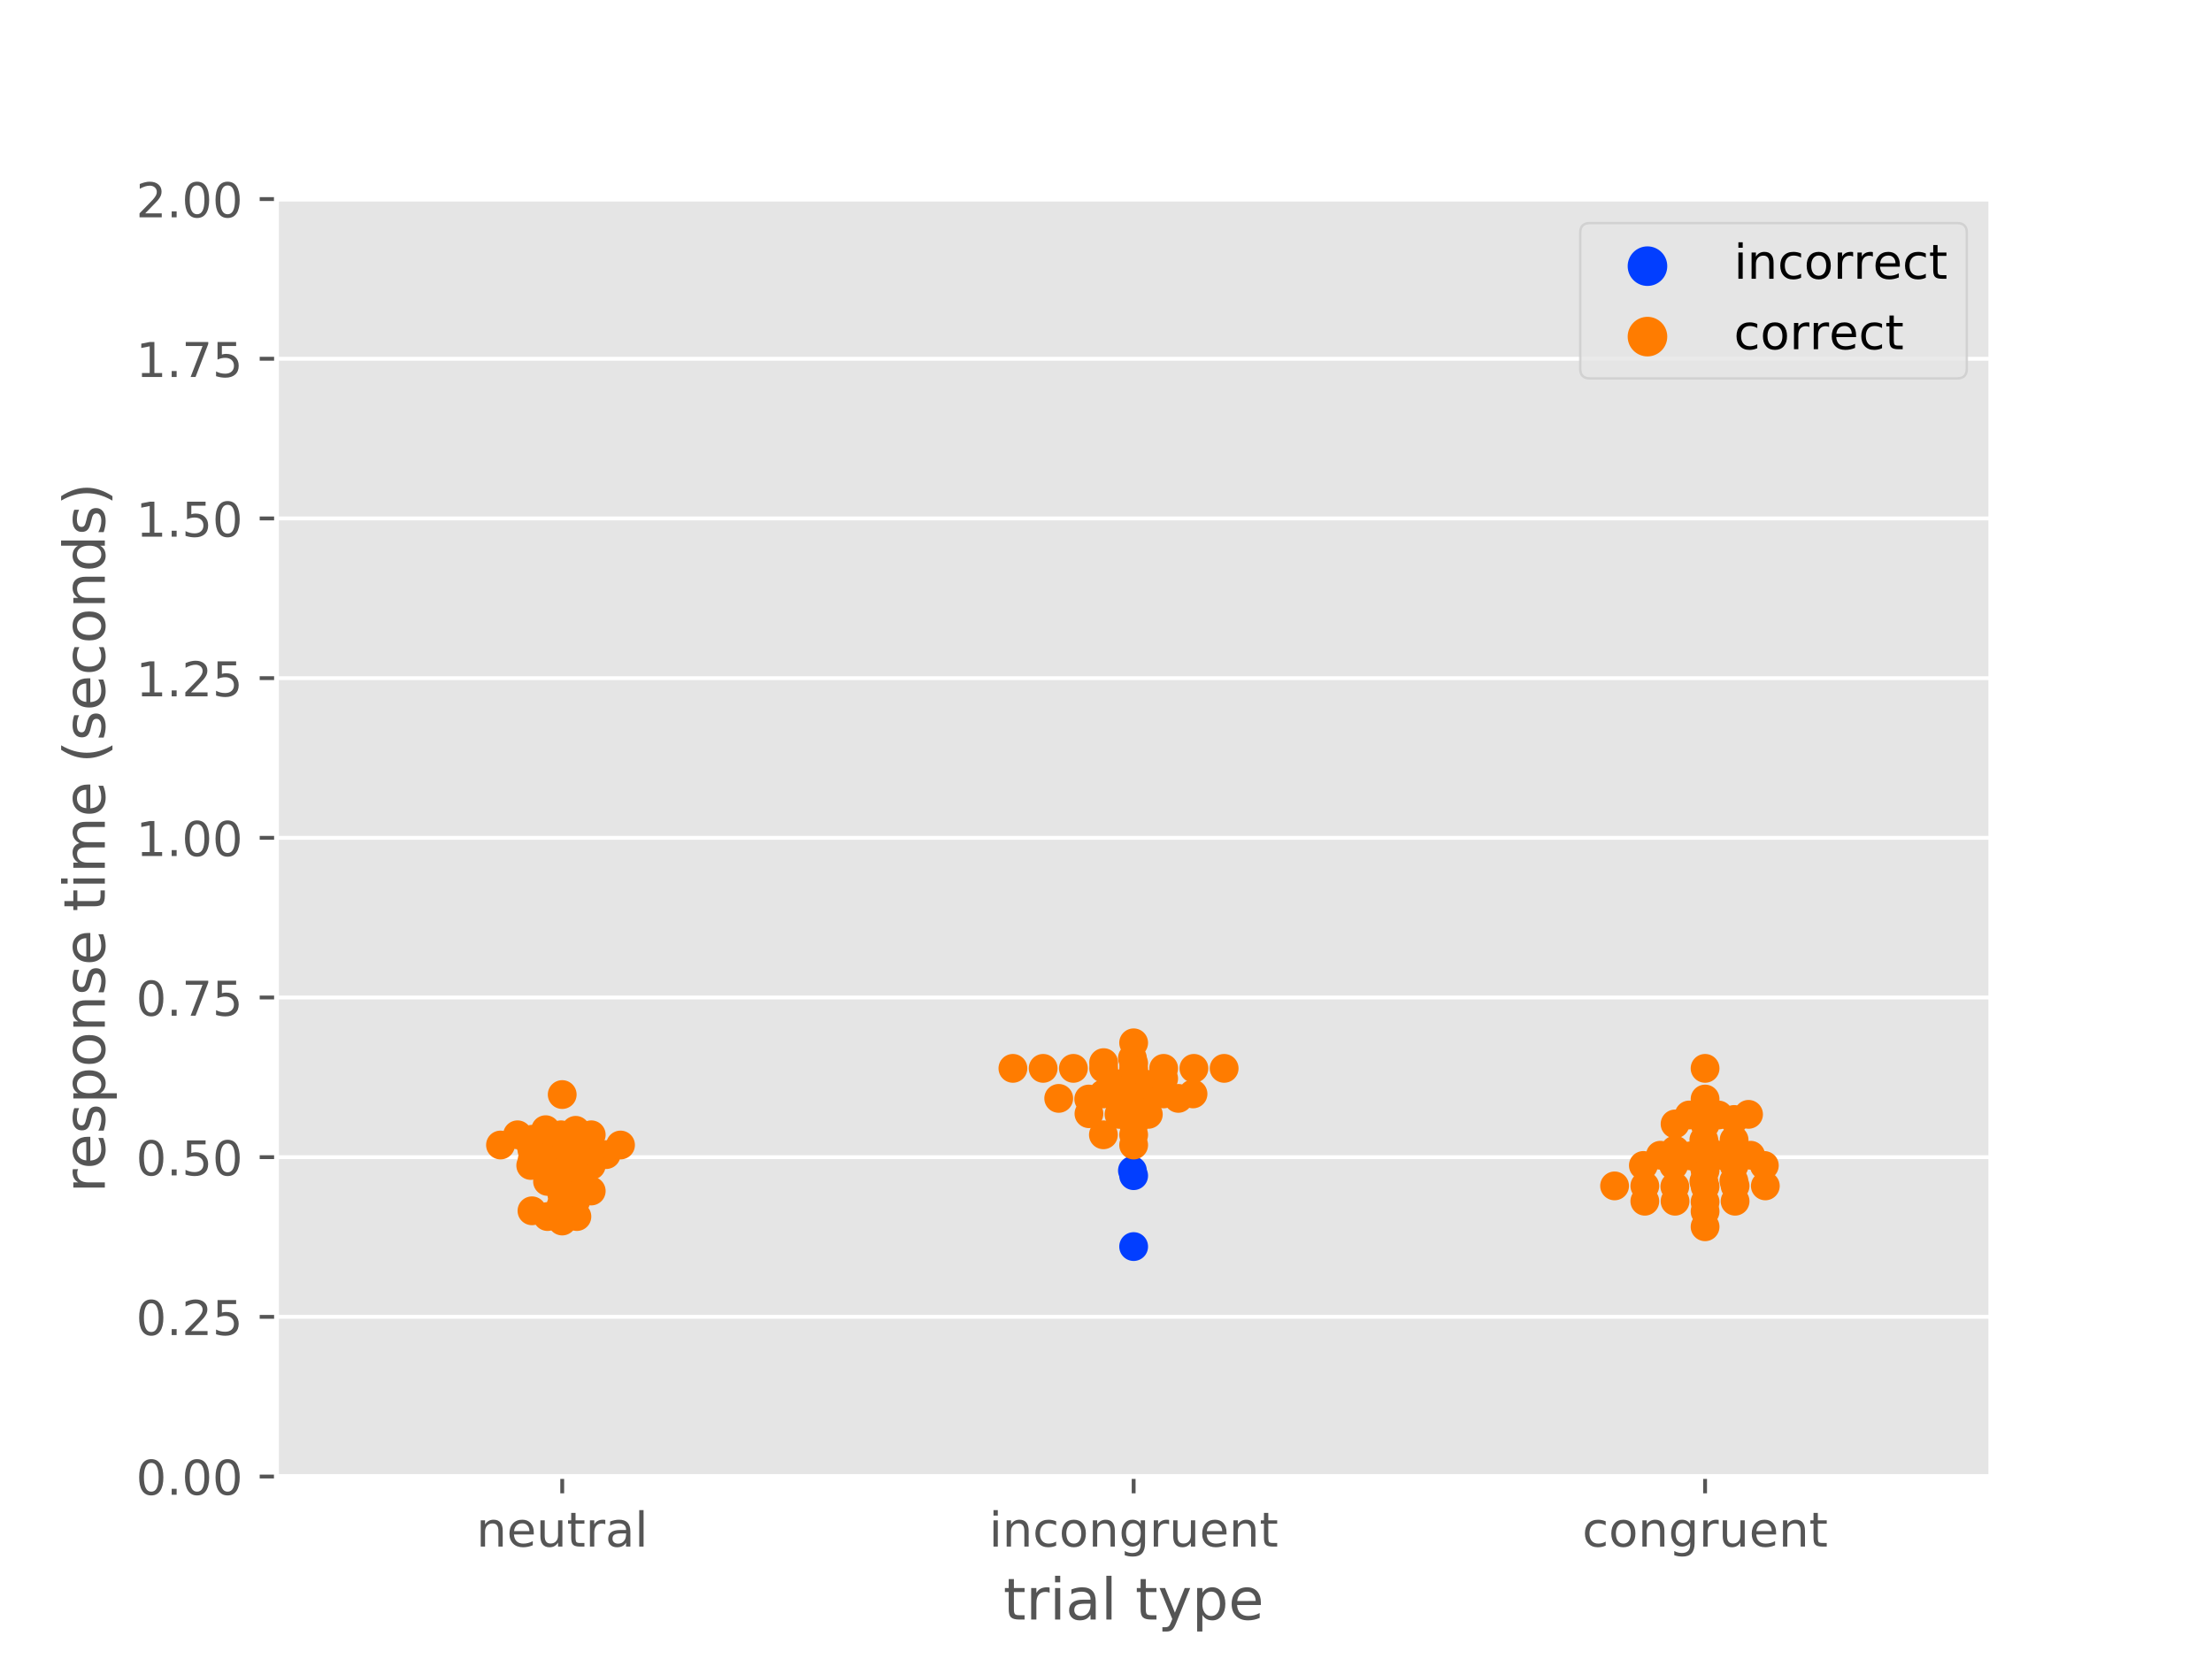 <?xml version="1.0" encoding="utf-8" standalone="no"?>
<!DOCTYPE svg PUBLIC "-//W3C//DTD SVG 1.1//EN"
  "http://www.w3.org/Graphics/SVG/1.1/DTD/svg11.dtd">
<!-- Created with matplotlib (https://matplotlib.org/) -->
<svg height="345.6pt" version="1.1" viewBox="0 0 460.8 345.6" width="460.8pt" xmlns="http://www.w3.org/2000/svg" xmlns:xlink="http://www.w3.org/1999/xlink">
 <defs>
  <style type="text/css">
*{stroke-linecap:butt;stroke-linejoin:round;}
  </style>
 </defs>
 <g id="figure_1">
  <g id="patch_1">
   <path d="M 0 345.6 
L 460.8 345.6 
L 460.8 0 
L 0 0 
z
" style="fill:#ffffff;"/>
  </g>
  <g id="axes_1">
   <g id="patch_2">
    <path d="M 57.6 307.584 
L 414.72 307.584 
L 414.72 41.472 
L 57.6 41.472 
z
" style="fill:#e5e5e5;"/>
   </g>
   <g id="matplotlib.axis_1">
    <g id="xtick_1">
     <g id="line2d_1">
      <defs>
       <path d="M 0 0 
L 0 3.5 
" id="m976f3c70de" style="stroke:#555555;stroke-width:0.8;"/>
      </defs>
      <g>
       <use style="fill:#555555;stroke:#555555;stroke-width:0.8;" x="117.12" xlink:href="#m976f3c70de" y="307.584"/>
      </g>
     </g>
     <g id="text_1">
      <!-- neutral -->
      <defs>
       <path d="M 54.891 33.016 
L 54.891 0 
L 45.906 0 
L 45.906 32.719 
Q 45.906 40.484 42.875 44.328 
Q 39.844 48.188 33.797 48.188 
Q 26.516 48.188 22.312 43.547 
Q 18.109 38.922 18.109 30.906 
L 18.109 0 
L 9.078 0 
L 9.078 54.688 
L 18.109 54.688 
L 18.109 46.188 
Q 21.344 51.125 25.703 53.562 
Q 30.078 56 35.797 56 
Q 45.219 56 50.047 50.172 
Q 54.891 44.344 54.891 33.016 
z
" id="DejaVuSans-110"/>
       <path d="M 56.203 29.594 
L 56.203 25.203 
L 14.891 25.203 
Q 15.484 15.922 20.484 11.062 
Q 25.484 6.203 34.422 6.203 
Q 39.594 6.203 44.453 7.469 
Q 49.312 8.734 54.109 11.281 
L 54.109 2.781 
Q 49.266 0.734 44.188 -0.344 
Q 39.109 -1.422 33.891 -1.422 
Q 20.797 -1.422 13.156 6.188 
Q 5.516 13.812 5.516 26.812 
Q 5.516 40.234 12.766 48.109 
Q 20.016 56 32.328 56 
Q 43.359 56 49.781 48.891 
Q 56.203 41.797 56.203 29.594 
z
M 47.219 32.234 
Q 47.125 39.594 43.094 43.984 
Q 39.062 48.391 32.422 48.391 
Q 24.906 48.391 20.391 44.141 
Q 15.875 39.891 15.188 32.172 
z
" id="DejaVuSans-101"/>
       <path d="M 8.5 21.578 
L 8.5 54.688 
L 17.484 54.688 
L 17.484 21.922 
Q 17.484 14.156 20.5 10.266 
Q 23.531 6.391 29.594 6.391 
Q 36.859 6.391 41.078 11.031 
Q 45.312 15.672 45.312 23.688 
L 45.312 54.688 
L 54.297 54.688 
L 54.297 0 
L 45.312 0 
L 45.312 8.406 
Q 42.047 3.422 37.719 1 
Q 33.406 -1.422 27.688 -1.422 
Q 18.266 -1.422 13.375 4.438 
Q 8.5 10.297 8.5 21.578 
z
M 31.109 56 
z
" id="DejaVuSans-117"/>
       <path d="M 18.312 70.219 
L 18.312 54.688 
L 36.812 54.688 
L 36.812 47.703 
L 18.312 47.703 
L 18.312 18.016 
Q 18.312 11.328 20.141 9.422 
Q 21.969 7.516 27.594 7.516 
L 36.812 7.516 
L 36.812 0 
L 27.594 0 
Q 17.188 0 13.234 3.875 
Q 9.281 7.766 9.281 18.016 
L 9.281 47.703 
L 2.688 47.703 
L 2.688 54.688 
L 9.281 54.688 
L 9.281 70.219 
z
" id="DejaVuSans-116"/>
       <path d="M 41.109 46.297 
Q 39.594 47.172 37.812 47.578 
Q 36.031 48 33.891 48 
Q 26.266 48 22.188 43.047 
Q 18.109 38.094 18.109 28.812 
L 18.109 0 
L 9.078 0 
L 9.078 54.688 
L 18.109 54.688 
L 18.109 46.188 
Q 20.953 51.172 25.484 53.578 
Q 30.031 56 36.531 56 
Q 37.453 56 38.578 55.875 
Q 39.703 55.766 41.062 55.516 
z
" id="DejaVuSans-114"/>
       <path d="M 34.281 27.484 
Q 23.391 27.484 19.188 25 
Q 14.984 22.516 14.984 16.5 
Q 14.984 11.719 18.141 8.906 
Q 21.297 6.109 26.703 6.109 
Q 34.188 6.109 38.703 11.406 
Q 43.219 16.703 43.219 25.484 
L 43.219 27.484 
z
M 52.203 31.203 
L 52.203 0 
L 43.219 0 
L 43.219 8.297 
Q 40.141 3.328 35.547 0.953 
Q 30.953 -1.422 24.312 -1.422 
Q 15.922 -1.422 10.953 3.297 
Q 6 8.016 6 15.922 
Q 6 25.141 12.172 29.828 
Q 18.359 34.516 30.609 34.516 
L 43.219 34.516 
L 43.219 35.406 
Q 43.219 41.609 39.141 45 
Q 35.062 48.391 27.688 48.391 
Q 23 48.391 18.547 47.266 
Q 14.109 46.141 10.016 43.891 
L 10.016 52.203 
Q 14.938 54.109 19.578 55.047 
Q 24.219 56 28.609 56 
Q 40.484 56 46.344 49.844 
Q 52.203 43.703 52.203 31.203 
z
" id="DejaVuSans-97"/>
       <path d="M 9.422 75.984 
L 18.406 75.984 
L 18.406 0 
L 9.422 0 
z
" id="DejaVuSans-108"/>
      </defs>
      <g style="fill:#555555;" transform="translate(99.237 322.182)scale(0.1 -0.1)">
       <use xlink:href="#DejaVuSans-110"/>
       <use x="63.379" xlink:href="#DejaVuSans-101"/>
       <use x="124.902" xlink:href="#DejaVuSans-117"/>
       <use x="188.281" xlink:href="#DejaVuSans-116"/>
       <use x="227.49" xlink:href="#DejaVuSans-114"/>
       <use x="268.604" xlink:href="#DejaVuSans-97"/>
       <use x="329.883" xlink:href="#DejaVuSans-108"/>
      </g>
     </g>
    </g>
    <g id="xtick_2">
     <g id="line2d_2">
      <g>
       <use style="fill:#555555;stroke:#555555;stroke-width:0.8;" x="236.16" xlink:href="#m976f3c70de" y="307.584"/>
      </g>
     </g>
     <g id="text_2">
      <!-- incongruent -->
      <defs>
       <path d="M 9.422 54.688 
L 18.406 54.688 
L 18.406 0 
L 9.422 0 
z
M 9.422 75.984 
L 18.406 75.984 
L 18.406 64.594 
L 9.422 64.594 
z
" id="DejaVuSans-105"/>
       <path d="M 48.781 52.594 
L 48.781 44.188 
Q 44.969 46.297 41.141 47.344 
Q 37.312 48.391 33.406 48.391 
Q 24.656 48.391 19.812 42.844 
Q 14.984 37.312 14.984 27.297 
Q 14.984 17.281 19.812 11.734 
Q 24.656 6.203 33.406 6.203 
Q 37.312 6.203 41.141 7.25 
Q 44.969 8.297 48.781 10.406 
L 48.781 2.094 
Q 45.016 0.344 40.984 -0.531 
Q 36.969 -1.422 32.422 -1.422 
Q 20.062 -1.422 12.781 6.344 
Q 5.516 14.109 5.516 27.297 
Q 5.516 40.672 12.859 48.328 
Q 20.219 56 33.016 56 
Q 37.156 56 41.109 55.141 
Q 45.062 54.297 48.781 52.594 
z
" id="DejaVuSans-99"/>
       <path d="M 30.609 48.391 
Q 23.391 48.391 19.188 42.75 
Q 14.984 37.109 14.984 27.297 
Q 14.984 17.484 19.156 11.844 
Q 23.344 6.203 30.609 6.203 
Q 37.797 6.203 41.984 11.859 
Q 46.188 17.531 46.188 27.297 
Q 46.188 37.016 41.984 42.703 
Q 37.797 48.391 30.609 48.391 
z
M 30.609 56 
Q 42.328 56 49.016 48.375 
Q 55.719 40.766 55.719 27.297 
Q 55.719 13.875 49.016 6.219 
Q 42.328 -1.422 30.609 -1.422 
Q 18.844 -1.422 12.172 6.219 
Q 5.516 13.875 5.516 27.297 
Q 5.516 40.766 12.172 48.375 
Q 18.844 56 30.609 56 
z
" id="DejaVuSans-111"/>
       <path d="M 45.406 27.984 
Q 45.406 37.75 41.375 43.109 
Q 37.359 48.484 30.078 48.484 
Q 22.859 48.484 18.828 43.109 
Q 14.797 37.75 14.797 27.984 
Q 14.797 18.266 18.828 12.891 
Q 22.859 7.516 30.078 7.516 
Q 37.359 7.516 41.375 12.891 
Q 45.406 18.266 45.406 27.984 
z
M 54.391 6.781 
Q 54.391 -7.172 48.188 -13.984 
Q 42 -20.797 29.203 -20.797 
Q 24.469 -20.797 20.266 -20.094 
Q 16.062 -19.391 12.109 -17.922 
L 12.109 -9.188 
Q 16.062 -11.328 19.922 -12.344 
Q 23.781 -13.375 27.781 -13.375 
Q 36.625 -13.375 41.016 -8.766 
Q 45.406 -4.156 45.406 5.172 
L 45.406 9.625 
Q 42.625 4.781 38.281 2.391 
Q 33.938 0 27.875 0 
Q 17.828 0 11.672 7.656 
Q 5.516 15.328 5.516 27.984 
Q 5.516 40.672 11.672 48.328 
Q 17.828 56 27.875 56 
Q 33.938 56 38.281 53.609 
Q 42.625 51.219 45.406 46.391 
L 45.406 54.688 
L 54.391 54.688 
z
" id="DejaVuSans-103"/>
      </defs>
      <g style="fill:#555555;" transform="translate(206.021 322.182)scale(0.1 -0.1)">
       <use xlink:href="#DejaVuSans-105"/>
       <use x="27.783" xlink:href="#DejaVuSans-110"/>
       <use x="91.162" xlink:href="#DejaVuSans-99"/>
       <use x="146.143" xlink:href="#DejaVuSans-111"/>
       <use x="207.324" xlink:href="#DejaVuSans-110"/>
       <use x="270.703" xlink:href="#DejaVuSans-103"/>
       <use x="334.18" xlink:href="#DejaVuSans-114"/>
       <use x="375.293" xlink:href="#DejaVuSans-117"/>
       <use x="438.672" xlink:href="#DejaVuSans-101"/>
       <use x="500.195" xlink:href="#DejaVuSans-110"/>
       <use x="563.574" xlink:href="#DejaVuSans-116"/>
      </g>
     </g>
    </g>
    <g id="xtick_3">
     <g id="line2d_3">
      <g>
       <use style="fill:#555555;stroke:#555555;stroke-width:0.8;" x="355.2" xlink:href="#m976f3c70de" y="307.584"/>
      </g>
     </g>
     <g id="text_3">
      <!-- congruent -->
      <g style="fill:#555555;" transform="translate(329.619 322.182)scale(0.1 -0.1)">
       <use xlink:href="#DejaVuSans-99"/>
       <use x="54.98" xlink:href="#DejaVuSans-111"/>
       <use x="116.162" xlink:href="#DejaVuSans-110"/>
       <use x="179.541" xlink:href="#DejaVuSans-103"/>
       <use x="243.018" xlink:href="#DejaVuSans-114"/>
       <use x="284.131" xlink:href="#DejaVuSans-117"/>
       <use x="347.51" xlink:href="#DejaVuSans-101"/>
       <use x="409.033" xlink:href="#DejaVuSans-110"/>
       <use x="472.412" xlink:href="#DejaVuSans-116"/>
      </g>
     </g>
    </g>
    <g id="text_4">
     <!-- trial type -->
     <defs>
      <path id="DejaVuSans-32"/>
      <path d="M 32.172 -5.078 
Q 28.375 -14.844 24.75 -17.812 
Q 21.141 -20.797 15.094 -20.797 
L 7.906 -20.797 
L 7.906 -13.281 
L 13.188 -13.281 
Q 16.891 -13.281 18.938 -11.516 
Q 21 -9.766 23.484 -3.219 
L 25.094 0.875 
L 2.984 54.688 
L 12.5 54.688 
L 29.594 11.922 
L 46.688 54.688 
L 56.203 54.688 
z
" id="DejaVuSans-121"/>
      <path d="M 18.109 8.203 
L 18.109 -20.797 
L 9.078 -20.797 
L 9.078 54.688 
L 18.109 54.688 
L 18.109 46.391 
Q 20.953 51.266 25.266 53.625 
Q 29.594 56 35.594 56 
Q 45.562 56 51.781 48.094 
Q 58.016 40.188 58.016 27.297 
Q 58.016 14.406 51.781 6.484 
Q 45.562 -1.422 35.594 -1.422 
Q 29.594 -1.422 25.266 0.953 
Q 20.953 3.328 18.109 8.203 
z
M 48.688 27.297 
Q 48.688 37.203 44.609 42.844 
Q 40.531 48.484 33.406 48.484 
Q 26.266 48.484 22.188 42.844 
Q 18.109 37.203 18.109 27.297 
Q 18.109 17.391 22.188 11.75 
Q 26.266 6.109 33.406 6.109 
Q 40.531 6.109 44.609 11.75 
Q 48.688 17.391 48.688 27.297 
z
" id="DejaVuSans-112"/>
     </defs>
     <g style="fill:#555555;" transform="translate(209.019 337.38)scale(0.12 -0.12)">
      <use xlink:href="#DejaVuSans-116"/>
      <use x="39.209" xlink:href="#DejaVuSans-114"/>
      <use x="80.322" xlink:href="#DejaVuSans-105"/>
      <use x="108.105" xlink:href="#DejaVuSans-97"/>
      <use x="169.385" xlink:href="#DejaVuSans-108"/>
      <use x="197.168" xlink:href="#DejaVuSans-32"/>
      <use x="228.955" xlink:href="#DejaVuSans-116"/>
      <use x="268.164" xlink:href="#DejaVuSans-121"/>
      <use x="327.344" xlink:href="#DejaVuSans-112"/>
      <use x="390.82" xlink:href="#DejaVuSans-101"/>
     </g>
    </g>
   </g>
   <g id="matplotlib.axis_2">
    <g id="ytick_1">
     <g id="line2d_4">
      <path clip-path="url(#pb4b897420e)" d="M 57.6 307.584 
L 414.72 307.584 
" style="fill:none;stroke:#ffffff;stroke-linecap:square;stroke-width:0.8;"/>
     </g>
     <g id="line2d_5">
      <defs>
       <path d="M 0 0 
L -3.5 0 
" id="m4c2c61c8ab" style="stroke:#555555;stroke-width:0.8;"/>
      </defs>
      <g>
       <use style="fill:#555555;stroke:#555555;stroke-width:0.8;" x="57.6" xlink:href="#m4c2c61c8ab" y="307.584"/>
      </g>
     </g>
     <g id="text_5">
      <!-- 0.00 -->
      <defs>
       <path d="M 31.781 66.406 
Q 24.172 66.406 20.328 58.906 
Q 16.5 51.422 16.5 36.375 
Q 16.5 21.391 20.328 13.891 
Q 24.172 6.391 31.781 6.391 
Q 39.453 6.391 43.281 13.891 
Q 47.125 21.391 47.125 36.375 
Q 47.125 51.422 43.281 58.906 
Q 39.453 66.406 31.781 66.406 
z
M 31.781 74.219 
Q 44.047 74.219 50.516 64.516 
Q 56.984 54.828 56.984 36.375 
Q 56.984 17.969 50.516 8.266 
Q 44.047 -1.422 31.781 -1.422 
Q 19.531 -1.422 13.062 8.266 
Q 6.594 17.969 6.594 36.375 
Q 6.594 54.828 13.062 64.516 
Q 19.531 74.219 31.781 74.219 
z
" id="DejaVuSans-48"/>
       <path d="M 10.688 12.406 
L 21 12.406 
L 21 0 
L 10.688 0 
z
" id="DejaVuSans-46"/>
      </defs>
      <g style="fill:#555555;" transform="translate(28.334 311.383)scale(0.1 -0.1)">
       <use xlink:href="#DejaVuSans-48"/>
       <use x="63.623" xlink:href="#DejaVuSans-46"/>
       <use x="95.41" xlink:href="#DejaVuSans-48"/>
       <use x="159.033" xlink:href="#DejaVuSans-48"/>
      </g>
     </g>
    </g>
    <g id="ytick_2">
     <g id="line2d_6">
      <path clip-path="url(#pb4b897420e)" d="M 57.6 274.32 
L 414.72 274.32 
" style="fill:none;stroke:#ffffff;stroke-linecap:square;stroke-width:0.8;"/>
     </g>
     <g id="line2d_7">
      <g>
       <use style="fill:#555555;stroke:#555555;stroke-width:0.8;" x="57.6" xlink:href="#m4c2c61c8ab" y="274.32"/>
      </g>
     </g>
     <g id="text_6">
      <!-- 0.25 -->
      <defs>
       <path d="M 19.188 8.297 
L 53.609 8.297 
L 53.609 0 
L 7.328 0 
L 7.328 8.297 
Q 12.938 14.109 22.625 23.891 
Q 32.328 33.688 34.812 36.531 
Q 39.547 41.844 41.422 45.531 
Q 43.312 49.219 43.312 52.781 
Q 43.312 58.594 39.234 62.25 
Q 35.156 65.922 28.609 65.922 
Q 23.969 65.922 18.812 64.312 
Q 13.672 62.703 7.812 59.422 
L 7.812 69.391 
Q 13.766 71.781 18.938 73 
Q 24.125 74.219 28.422 74.219 
Q 39.75 74.219 46.484 68.547 
Q 53.219 62.891 53.219 53.422 
Q 53.219 48.922 51.531 44.891 
Q 49.859 40.875 45.406 35.406 
Q 44.188 33.984 37.641 27.219 
Q 31.109 20.453 19.188 8.297 
z
" id="DejaVuSans-50"/>
       <path d="M 10.797 72.906 
L 49.516 72.906 
L 49.516 64.594 
L 19.828 64.594 
L 19.828 46.734 
Q 21.969 47.469 24.109 47.828 
Q 26.266 48.188 28.422 48.188 
Q 40.625 48.188 47.75 41.5 
Q 54.891 34.812 54.891 23.391 
Q 54.891 11.625 47.562 5.094 
Q 40.234 -1.422 26.906 -1.422 
Q 22.312 -1.422 17.547 -0.641 
Q 12.797 0.141 7.719 1.703 
L 7.719 11.625 
Q 12.109 9.234 16.797 8.062 
Q 21.484 6.891 26.703 6.891 
Q 35.156 6.891 40.078 11.328 
Q 45.016 15.766 45.016 23.391 
Q 45.016 31 40.078 35.438 
Q 35.156 39.891 26.703 39.891 
Q 22.75 39.891 18.812 39.016 
Q 14.891 38.141 10.797 36.281 
z
" id="DejaVuSans-53"/>
      </defs>
      <g style="fill:#555555;" transform="translate(28.334 278.119)scale(0.1 -0.1)">
       <use xlink:href="#DejaVuSans-48"/>
       <use x="63.623" xlink:href="#DejaVuSans-46"/>
       <use x="95.41" xlink:href="#DejaVuSans-50"/>
       <use x="159.033" xlink:href="#DejaVuSans-53"/>
      </g>
     </g>
    </g>
    <g id="ytick_3">
     <g id="line2d_8">
      <path clip-path="url(#pb4b897420e)" d="M 57.6 241.056 
L 414.72 241.056 
" style="fill:none;stroke:#ffffff;stroke-linecap:square;stroke-width:0.8;"/>
     </g>
     <g id="line2d_9">
      <g>
       <use style="fill:#555555;stroke:#555555;stroke-width:0.8;" x="57.6" xlink:href="#m4c2c61c8ab" y="241.056"/>
      </g>
     </g>
     <g id="text_7">
      <!-- 0.50 -->
      <g style="fill:#555555;" transform="translate(28.334 244.855)scale(0.1 -0.1)">
       <use xlink:href="#DejaVuSans-48"/>
       <use x="63.623" xlink:href="#DejaVuSans-46"/>
       <use x="95.41" xlink:href="#DejaVuSans-53"/>
       <use x="159.033" xlink:href="#DejaVuSans-48"/>
      </g>
     </g>
    </g>
    <g id="ytick_4">
     <g id="line2d_10">
      <path clip-path="url(#pb4b897420e)" d="M 57.6 207.792 
L 414.72 207.792 
" style="fill:none;stroke:#ffffff;stroke-linecap:square;stroke-width:0.8;"/>
     </g>
     <g id="line2d_11">
      <g>
       <use style="fill:#555555;stroke:#555555;stroke-width:0.8;" x="57.6" xlink:href="#m4c2c61c8ab" y="207.792"/>
      </g>
     </g>
     <g id="text_8">
      <!-- 0.75 -->
      <defs>
       <path d="M 8.203 72.906 
L 55.078 72.906 
L 55.078 68.703 
L 28.609 0 
L 18.312 0 
L 43.219 64.594 
L 8.203 64.594 
z
" id="DejaVuSans-55"/>
      </defs>
      <g style="fill:#555555;" transform="translate(28.334 211.591)scale(0.1 -0.1)">
       <use xlink:href="#DejaVuSans-48"/>
       <use x="63.623" xlink:href="#DejaVuSans-46"/>
       <use x="95.41" xlink:href="#DejaVuSans-55"/>
       <use x="159.033" xlink:href="#DejaVuSans-53"/>
      </g>
     </g>
    </g>
    <g id="ytick_5">
     <g id="line2d_12">
      <path clip-path="url(#pb4b897420e)" d="M 57.6 174.528 
L 414.72 174.528 
" style="fill:none;stroke:#ffffff;stroke-linecap:square;stroke-width:0.8;"/>
     </g>
     <g id="line2d_13">
      <g>
       <use style="fill:#555555;stroke:#555555;stroke-width:0.8;" x="57.6" xlink:href="#m4c2c61c8ab" y="174.528"/>
      </g>
     </g>
     <g id="text_9">
      <!-- 1.00 -->
      <defs>
       <path d="M 12.406 8.297 
L 28.516 8.297 
L 28.516 63.922 
L 10.984 60.406 
L 10.984 69.391 
L 28.422 72.906 
L 38.281 72.906 
L 38.281 8.297 
L 54.391 8.297 
L 54.391 0 
L 12.406 0 
z
" id="DejaVuSans-49"/>
      </defs>
      <g style="fill:#555555;" transform="translate(28.334 178.327)scale(0.1 -0.1)">
       <use xlink:href="#DejaVuSans-49"/>
       <use x="63.623" xlink:href="#DejaVuSans-46"/>
       <use x="95.41" xlink:href="#DejaVuSans-48"/>
       <use x="159.033" xlink:href="#DejaVuSans-48"/>
      </g>
     </g>
    </g>
    <g id="ytick_6">
     <g id="line2d_14">
      <path clip-path="url(#pb4b897420e)" d="M 57.6 141.264 
L 414.72 141.264 
" style="fill:none;stroke:#ffffff;stroke-linecap:square;stroke-width:0.8;"/>
     </g>
     <g id="line2d_15">
      <g>
       <use style="fill:#555555;stroke:#555555;stroke-width:0.8;" x="57.6" xlink:href="#m4c2c61c8ab" y="141.264"/>
      </g>
     </g>
     <g id="text_10">
      <!-- 1.25 -->
      <g style="fill:#555555;" transform="translate(28.334 145.063)scale(0.1 -0.1)">
       <use xlink:href="#DejaVuSans-49"/>
       <use x="63.623" xlink:href="#DejaVuSans-46"/>
       <use x="95.41" xlink:href="#DejaVuSans-50"/>
       <use x="159.033" xlink:href="#DejaVuSans-53"/>
      </g>
     </g>
    </g>
    <g id="ytick_7">
     <g id="line2d_16">
      <path clip-path="url(#pb4b897420e)" d="M 57.6 108 
L 414.72 108 
" style="fill:none;stroke:#ffffff;stroke-linecap:square;stroke-width:0.8;"/>
     </g>
     <g id="line2d_17">
      <g>
       <use style="fill:#555555;stroke:#555555;stroke-width:0.8;" x="57.6" xlink:href="#m4c2c61c8ab" y="108"/>
      </g>
     </g>
     <g id="text_11">
      <!-- 1.50 -->
      <g style="fill:#555555;" transform="translate(28.334 111.799)scale(0.1 -0.1)">
       <use xlink:href="#DejaVuSans-49"/>
       <use x="63.623" xlink:href="#DejaVuSans-46"/>
       <use x="95.41" xlink:href="#DejaVuSans-53"/>
       <use x="159.033" xlink:href="#DejaVuSans-48"/>
      </g>
     </g>
    </g>
    <g id="ytick_8">
     <g id="line2d_18">
      <path clip-path="url(#pb4b897420e)" d="M 57.6 74.736 
L 414.72 74.736 
" style="fill:none;stroke:#ffffff;stroke-linecap:square;stroke-width:0.8;"/>
     </g>
     <g id="line2d_19">
      <g>
       <use style="fill:#555555;stroke:#555555;stroke-width:0.8;" x="57.6" xlink:href="#m4c2c61c8ab" y="74.736"/>
      </g>
     </g>
     <g id="text_12">
      <!-- 1.75 -->
      <g style="fill:#555555;" transform="translate(28.334 78.535)scale(0.1 -0.1)">
       <use xlink:href="#DejaVuSans-49"/>
       <use x="63.623" xlink:href="#DejaVuSans-46"/>
       <use x="95.41" xlink:href="#DejaVuSans-55"/>
       <use x="159.033" xlink:href="#DejaVuSans-53"/>
      </g>
     </g>
    </g>
    <g id="ytick_9">
     <g id="line2d_20">
      <path clip-path="url(#pb4b897420e)" d="M 57.6 41.472 
L 414.72 41.472 
" style="fill:none;stroke:#ffffff;stroke-linecap:square;stroke-width:0.8;"/>
     </g>
     <g id="line2d_21">
      <g>
       <use style="fill:#555555;stroke:#555555;stroke-width:0.8;" x="57.6" xlink:href="#m4c2c61c8ab" y="41.472"/>
      </g>
     </g>
     <g id="text_13">
      <!-- 2.00 -->
      <g style="fill:#555555;" transform="translate(28.334 45.271)scale(0.1 -0.1)">
       <use xlink:href="#DejaVuSans-50"/>
       <use x="63.623" xlink:href="#DejaVuSans-46"/>
       <use x="95.41" xlink:href="#DejaVuSans-48"/>
       <use x="159.033" xlink:href="#DejaVuSans-48"/>
      </g>
     </g>
    </g>
    <g id="text_14">
     <!-- response time (seconds) -->
     <defs>
      <path d="M 44.281 53.078 
L 44.281 44.578 
Q 40.484 46.531 36.375 47.5 
Q 32.281 48.484 27.875 48.484 
Q 21.188 48.484 17.844 46.438 
Q 14.5 44.391 14.5 40.281 
Q 14.5 37.156 16.891 35.375 
Q 19.281 33.594 26.516 31.984 
L 29.594 31.297 
Q 39.156 29.25 43.188 25.516 
Q 47.219 21.781 47.219 15.094 
Q 47.219 7.469 41.188 3.016 
Q 35.156 -1.422 24.609 -1.422 
Q 20.219 -1.422 15.453 -0.562 
Q 10.688 0.297 5.422 2 
L 5.422 11.281 
Q 10.406 8.688 15.234 7.391 
Q 20.062 6.109 24.812 6.109 
Q 31.156 6.109 34.562 8.281 
Q 37.984 10.453 37.984 14.406 
Q 37.984 18.062 35.516 20.016 
Q 33.062 21.969 24.703 23.781 
L 21.578 24.516 
Q 13.234 26.266 9.516 29.906 
Q 5.812 33.547 5.812 39.891 
Q 5.812 47.609 11.281 51.797 
Q 16.75 56 26.812 56 
Q 31.781 56 36.172 55.266 
Q 40.578 54.547 44.281 53.078 
z
" id="DejaVuSans-115"/>
      <path d="M 52 44.188 
Q 55.375 50.25 60.062 53.125 
Q 64.75 56 71.094 56 
Q 79.641 56 84.281 50.016 
Q 88.922 44.047 88.922 33.016 
L 88.922 0 
L 79.891 0 
L 79.891 32.719 
Q 79.891 40.578 77.094 44.375 
Q 74.312 48.188 68.609 48.188 
Q 61.625 48.188 57.562 43.547 
Q 53.516 38.922 53.516 30.906 
L 53.516 0 
L 44.484 0 
L 44.484 32.719 
Q 44.484 40.625 41.703 44.406 
Q 38.922 48.188 33.109 48.188 
Q 26.219 48.188 22.156 43.531 
Q 18.109 38.875 18.109 30.906 
L 18.109 0 
L 9.078 0 
L 9.078 54.688 
L 18.109 54.688 
L 18.109 46.188 
Q 21.188 51.219 25.484 53.609 
Q 29.781 56 35.688 56 
Q 41.656 56 45.828 52.969 
Q 50 49.953 52 44.188 
z
" id="DejaVuSans-109"/>
      <path d="M 31 75.875 
Q 24.469 64.656 21.281 53.656 
Q 18.109 42.672 18.109 31.391 
Q 18.109 20.125 21.312 9.062 
Q 24.516 -2 31 -13.188 
L 23.188 -13.188 
Q 15.875 -1.703 12.234 9.375 
Q 8.594 20.453 8.594 31.391 
Q 8.594 42.281 12.203 53.312 
Q 15.828 64.359 23.188 75.875 
z
" id="DejaVuSans-40"/>
      <path d="M 45.406 46.391 
L 45.406 75.984 
L 54.391 75.984 
L 54.391 0 
L 45.406 0 
L 45.406 8.203 
Q 42.578 3.328 38.25 0.953 
Q 33.938 -1.422 27.875 -1.422 
Q 17.969 -1.422 11.734 6.484 
Q 5.516 14.406 5.516 27.297 
Q 5.516 40.188 11.734 48.094 
Q 17.969 56 27.875 56 
Q 33.938 56 38.25 53.625 
Q 42.578 51.266 45.406 46.391 
z
M 14.797 27.297 
Q 14.797 17.391 18.875 11.75 
Q 22.953 6.109 30.078 6.109 
Q 37.203 6.109 41.297 11.75 
Q 45.406 17.391 45.406 27.297 
Q 45.406 37.203 41.297 42.844 
Q 37.203 48.484 30.078 48.484 
Q 22.953 48.484 18.875 42.844 
Q 14.797 37.203 14.797 27.297 
z
" id="DejaVuSans-100"/>
      <path d="M 8.016 75.875 
L 15.828 75.875 
Q 23.141 64.359 26.781 53.312 
Q 30.422 42.281 30.422 31.391 
Q 30.422 20.453 26.781 9.375 
Q 23.141 -1.703 15.828 -13.188 
L 8.016 -13.188 
Q 14.5 -2 17.703 9.062 
Q 20.906 20.125 20.906 31.391 
Q 20.906 42.672 17.703 53.656 
Q 14.5 64.656 8.016 75.875 
z
" id="DejaVuSans-41"/>
     </defs>
     <g style="fill:#555555;" transform="translate(21.839 248.486)rotate(-90)scale(0.12 -0.12)">
      <use xlink:href="#DejaVuSans-114"/>
      <use x="41.082" xlink:href="#DejaVuSans-101"/>
      <use x="102.605" xlink:href="#DejaVuSans-115"/>
      <use x="154.705" xlink:href="#DejaVuSans-112"/>
      <use x="218.182" xlink:href="#DejaVuSans-111"/>
      <use x="279.363" xlink:href="#DejaVuSans-110"/>
      <use x="342.742" xlink:href="#DejaVuSans-115"/>
      <use x="394.842" xlink:href="#DejaVuSans-101"/>
      <use x="456.365" xlink:href="#DejaVuSans-32"/>
      <use x="488.152" xlink:href="#DejaVuSans-116"/>
      <use x="527.361" xlink:href="#DejaVuSans-105"/>
      <use x="555.145" xlink:href="#DejaVuSans-109"/>
      <use x="652.557" xlink:href="#DejaVuSans-101"/>
      <use x="714.08" xlink:href="#DejaVuSans-32"/>
      <use x="745.867" xlink:href="#DejaVuSans-40"/>
      <use x="784.881" xlink:href="#DejaVuSans-115"/>
      <use x="836.98" xlink:href="#DejaVuSans-101"/>
      <use x="898.504" xlink:href="#DejaVuSans-99"/>
      <use x="953.484" xlink:href="#DejaVuSans-111"/>
      <use x="1014.666" xlink:href="#DejaVuSans-110"/>
      <use x="1078.045" xlink:href="#DejaVuSans-100"/>
      <use x="1141.521" xlink:href="#DejaVuSans-115"/>
      <use x="1193.621" xlink:href="#DejaVuSans-41"/>
     </g>
    </g>
   </g>
   <g id="PathCollection_1"/>
   <g id="PathCollection_2"/>
   <g id="patch_3">
    <path d="M 57.6 307.584 
L 57.6 41.472 
" style="fill:none;stroke:#ffffff;stroke-linecap:square;stroke-linejoin:miter;"/>
   </g>
   <g id="patch_4">
    <path d="M 414.72 307.584 
L 414.72 41.472 
" style="fill:none;stroke:#ffffff;stroke-linecap:square;stroke-linejoin:miter;"/>
   </g>
   <g id="patch_5">
    <path d="M 57.6 307.584 
L 414.72 307.584 
" style="fill:none;stroke:#ffffff;stroke-linecap:square;stroke-linejoin:miter;"/>
   </g>
   <g id="patch_6">
    <path d="M 57.6 41.472 
L 414.72 41.472 
" style="fill:none;stroke:#ffffff;stroke-linecap:square;stroke-linejoin:miter;"/>
   </g>
   <g id="PathCollection_3">
    <defs>
     <path d="M 0 3 
C 0.796 3 1.559 2.684 2.121 2.121 
C 2.684 1.559 3 0.796 3 0 
C 3 -0.796 2.684 -1.559 2.121 -2.121 
C 1.559 -2.684 0.796 -3 0 -3 
C -0.796 -3 -1.559 -2.684 -2.121 -2.121 
C -2.684 -1.559 -3 -0.796 -3 0 
C -3 0.796 -2.684 1.559 -2.121 2.121 
C -1.559 2.684 -0.796 3 0 3 
z
" id="C0_0_64a9a7c734"/>
    </defs>
    <g clip-path="url(#pb4b897420e)">
     <use style="fill:#ff7c00;" x="117.12" xlink:href="#C0_0_64a9a7c734" y="254.362"/>
    </g>
    <g clip-path="url(#pb4b897420e)">
     <use style="fill:#ff7c00;" x="114.062" xlink:href="#C0_0_64a9a7c734" y="253.43"/>
    </g>
    <g clip-path="url(#pb4b897420e)">
     <use style="fill:#ff7c00;" x="120.178" xlink:href="#C0_0_64a9a7c734" y="253.43"/>
    </g>
    <g clip-path="url(#pb4b897420e)">
     <use style="fill:#ff7c00;" x="117.12" xlink:href="#C0_0_64a9a7c734" y="252.233"/>
    </g>
    <g clip-path="url(#pb4b897420e)">
     <use style="fill:#ff7c00;" x="110.82" xlink:href="#C0_0_64a9a7c734" y="252.233"/>
    </g>
    <g clip-path="url(#pb4b897420e)">
     <use style="fill:#ff7c00;" x="116.864" xlink:href="#C0_0_64a9a7c734" y="251.168"/>
    </g>
    <g clip-path="url(#pb4b897420e)">
     <use style="fill:#ff7c00;" x="119.923" xlink:href="#C0_0_64a9a7c734" y="250.237"/>
    </g>
    <g clip-path="url(#pb4b897420e)">
     <use style="fill:#ff7c00;" x="117.12" xlink:href="#C0_0_64a9a7c734" y="249.172"/>
    </g>
    <g clip-path="url(#pb4b897420e)">
     <use style="fill:#ff7c00;" x="116.864" xlink:href="#C0_0_64a9a7c734" y="248.108"/>
    </g>
    <g clip-path="url(#pb4b897420e)">
     <use style="fill:#ff7c00;" x="123.164" xlink:href="#C0_0_64a9a7c734" y="248.108"/>
    </g>
    <g clip-path="url(#pb4b897420e)">
     <use style="fill:#ff7c00;" x="117.12" xlink:href="#C0_0_64a9a7c734" y="247.044"/>
    </g>
    <g clip-path="url(#pb4b897420e)">
     <use style="fill:#ff7c00;" x="114.062" xlink:href="#C0_0_64a9a7c734" y="246.112"/>
    </g>
    <g clip-path="url(#pb4b897420e)">
     <use style="fill:#ff7c00;" x="120.162" xlink:href="#C0_0_64a9a7c734" y="245.846"/>
    </g>
    <g clip-path="url(#pb4b897420e)">
     <use style="fill:#ff7c00;" x="115.991" xlink:href="#C0_0_64a9a7c734" y="245.048"/>
    </g>
    <g clip-path="url(#pb4b897420e)">
     <use style="fill:#ff7c00;" x="117.12" xlink:href="#C0_0_64a9a7c734" y="243.85"/>
    </g>
    <g clip-path="url(#pb4b897420e)">
     <use style="fill:#ff7c00;" x="116.864" xlink:href="#C0_0_64a9a7c734" y="242.786"/>
    </g>
    <g clip-path="url(#pb4b897420e)">
     <use style="fill:#ff7c00;" x="123.164" xlink:href="#C0_0_64a9a7c734" y="242.786"/>
    </g>
    <g clip-path="url(#pb4b897420e)">
     <use style="fill:#ff7c00;" x="110.564" xlink:href="#C0_0_64a9a7c734" y="242.786"/>
    </g>
    <g clip-path="url(#pb4b897420e)">
     <use style="fill:#ff7c00;" x="117.12" xlink:href="#C0_0_64a9a7c734" y="241.721"/>
    </g>
    <g clip-path="url(#pb4b897420e)">
     <use style="fill:#ff7c00;" x="123.42" xlink:href="#C0_0_64a9a7c734" y="241.721"/>
    </g>
    <g clip-path="url(#pb4b897420e)">
     <use style="fill:#ff7c00;" x="110.869" xlink:href="#C0_0_64a9a7c734" y="241.588"/>
    </g>
    <g clip-path="url(#pb4b897420e)">
     <use style="fill:#ff7c00;" x="120.178" xlink:href="#C0_0_64a9a7c734" y="240.79"/>
    </g>
    <g clip-path="url(#pb4b897420e)">
     <use style="fill:#ff7c00;" x="113.927" xlink:href="#C0_0_64a9a7c734" y="240.657"/>
    </g>
    <g clip-path="url(#pb4b897420e)">
     <use style="fill:#ff7c00;" x="126.278" xlink:href="#C0_0_64a9a7c734" y="240.524"/>
    </g>
    <g clip-path="url(#pb4b897420e)">
     <use style="fill:#ff7c00;" x="117.12" xlink:href="#C0_0_64a9a7c734" y="239.592"/>
    </g>
    <g clip-path="url(#pb4b897420e)">
     <use style="fill:#ff7c00;" x="123.22" xlink:href="#C0_0_64a9a7c734" y="239.592"/>
    </g>
    <g clip-path="url(#pb4b897420e)">
     <use style="fill:#ff7c00;" x="110.82" xlink:href="#C0_0_64a9a7c734" y="239.592"/>
    </g>
    <g clip-path="url(#pb4b897420e)">
     <use style="fill:#ff7c00;" x="116.864" xlink:href="#C0_0_64a9a7c734" y="238.528"/>
    </g>
    <g clip-path="url(#pb4b897420e)">
     <use style="fill:#ff7c00;" x="122.965" xlink:href="#C0_0_64a9a7c734" y="238.528"/>
    </g>
    <g clip-path="url(#pb4b897420e)">
     <use style="fill:#ff7c00;" x="110.564" xlink:href="#C0_0_64a9a7c734" y="238.528"/>
    </g>
    <g clip-path="url(#pb4b897420e)">
     <use style="fill:#ff7c00;" x="129.265" xlink:href="#C0_0_64a9a7c734" y="238.528"/>
    </g>
    <g clip-path="url(#pb4b897420e)">
     <use style="fill:#ff7c00;" x="104.264" xlink:href="#C0_0_64a9a7c734" y="238.528"/>
    </g>
    <g clip-path="url(#pb4b897420e)">
     <use style="fill:#ff7c00;" x="117.12" xlink:href="#C0_0_64a9a7c734" y="237.463"/>
    </g>
    <g clip-path="url(#pb4b897420e)">
     <use style="fill:#ff7c00;" x="110.869" xlink:href="#C0_0_64a9a7c734" y="237.33"/>
    </g>
    <g clip-path="url(#pb4b897420e)">
     <use style="fill:#ff7c00;" x="116.864" xlink:href="#C0_0_64a9a7c734" y="236.399"/>
    </g>
    <g clip-path="url(#pb4b897420e)">
     <use style="fill:#ff7c00;" x="123.164" xlink:href="#C0_0_64a9a7c734" y="236.399"/>
    </g>
    <g clip-path="url(#pb4b897420e)">
     <use style="fill:#ff7c00;" x="107.811" xlink:href="#C0_0_64a9a7c734" y="236.399"/>
    </g>
    <g clip-path="url(#pb4b897420e)">
     <use style="fill:#ff7c00;" x="119.923" xlink:href="#C0_0_64a9a7c734" y="235.468"/>
    </g>
    <g clip-path="url(#pb4b897420e)">
     <use style="fill:#ff7c00;" x="113.672" xlink:href="#C0_0_64a9a7c734" y="235.335"/>
    </g>
    <g clip-path="url(#pb4b897420e)">
     <use style="fill:#ff7c00;" x="117.12" xlink:href="#C0_0_64a9a7c734" y="228.017"/>
    </g>
   </g>
   <g id="PathCollection_4">
    <defs>
     <path d="M 0 3 
C 0.796 3 1.559 2.684 2.121 2.121 
C 2.684 1.559 3 0.796 3 0 
C 3 -0.796 2.684 -1.559 2.121 -2.121 
C 1.559 -2.684 0.796 -3 0 -3 
C -0.796 -3 -1.559 -2.684 -2.121 -2.121 
C -2.684 -1.559 -3 -0.796 -3 0 
C -3 0.796 -2.684 1.559 -2.121 2.121 
C -1.559 2.684 -0.796 3 0 3 
z
" id="C1_0_271c98e227"/>
    </defs>
    <g clip-path="url(#pb4b897420e)">
     <use style="fill:#023eff;" x="236.16" xlink:href="#C1_0_271c98e227" y="259.684"/>
    </g>
    <g clip-path="url(#pb4b897420e)">
     <use style="fill:#023eff;" x="236.16" xlink:href="#C1_0_271c98e227" y="244.915"/>
    </g>
    <g clip-path="url(#pb4b897420e)">
     <use style="fill:#023eff;" x="235.904" xlink:href="#C1_0_271c98e227" y="243.85"/>
    </g>
    <g clip-path="url(#pb4b897420e)">
     <use style="fill:#ff7c00;" x="236.16" xlink:href="#C1_0_271c98e227" y="238.528"/>
    </g>
    <g clip-path="url(#pb4b897420e)">
     <use style="fill:#ff7c00;" x="236.16" xlink:href="#C1_0_271c98e227" y="236.399"/>
    </g>
    <g clip-path="url(#pb4b897420e)">
     <use style="fill:#ff7c00;" x="229.86" xlink:href="#C1_0_271c98e227" y="236.399"/>
    </g>
    <g clip-path="url(#pb4b897420e)">
     <use style="fill:#ff7c00;" x="236.16" xlink:href="#C1_0_271c98e227" y="234.27"/>
    </g>
    <g clip-path="url(#pb4b897420e)">
     <use style="fill:#ff7c00;" x="236.16" xlink:href="#C1_0_271c98e227" y="233.073"/>
    </g>
    <g clip-path="url(#pb4b897420e)">
     <use style="fill:#ff7c00;" x="233.102" xlink:href="#C1_0_271c98e227" y="232.141"/>
    </g>
    <g clip-path="url(#pb4b897420e)">
     <use style="fill:#ff7c00;" x="239.218" xlink:href="#C1_0_271c98e227" y="232.141"/>
    </g>
    <g clip-path="url(#pb4b897420e)">
     <use style="fill:#ff7c00;" x="226.851" xlink:href="#C1_0_271c98e227" y="232.008"/>
    </g>
    <g clip-path="url(#pb4b897420e)">
     <use style="fill:#ff7c00;" x="236.16" xlink:href="#C1_0_271c98e227" y="231.077"/>
    </g>
    <g clip-path="url(#pb4b897420e)">
     <use style="fill:#ff7c00;" x="236.16" xlink:href="#C1_0_271c98e227" y="229.879"/>
    </g>
    <g clip-path="url(#pb4b897420e)">
     <use style="fill:#ff7c00;" x="233.102" xlink:href="#C1_0_271c98e227" y="228.948"/>
    </g>
    <g clip-path="url(#pb4b897420e)">
     <use style="fill:#ff7c00;" x="239.218" xlink:href="#C1_0_271c98e227" y="228.948"/>
    </g>
    <g clip-path="url(#pb4b897420e)">
     <use style="fill:#ff7c00;" x="226.802" xlink:href="#C1_0_271c98e227" y="228.948"/>
    </g>
    <g clip-path="url(#pb4b897420e)">
     <use style="fill:#ff7c00;" x="245.469" xlink:href="#C1_0_271c98e227" y="228.815"/>
    </g>
    <g clip-path="url(#pb4b897420e)">
     <use style="fill:#ff7c00;" x="220.551" xlink:href="#C1_0_271c98e227" y="228.815"/>
    </g>
    <g clip-path="url(#pb4b897420e)">
     <use style="fill:#ff7c00;" x="236.16" xlink:href="#C1_0_271c98e227" y="227.883"/>
    </g>
    <g clip-path="url(#pb4b897420e)">
     <use style="fill:#ff7c00;" x="242.411" xlink:href="#C1_0_271c98e227" y="227.883"/>
    </g>
    <g clip-path="url(#pb4b897420e)">
     <use style="fill:#ff7c00;" x="229.86" xlink:href="#C1_0_271c98e227" y="227.883"/>
    </g>
    <g clip-path="url(#pb4b897420e)">
     <use style="fill:#ff7c00;" x="248.527" xlink:href="#C1_0_271c98e227" y="227.883"/>
    </g>
    <g clip-path="url(#pb4b897420e)">
     <use style="fill:#ff7c00;" x="235.904" xlink:href="#C1_0_271c98e227" y="226.819"/>
    </g>
    <g clip-path="url(#pb4b897420e)">
     <use style="fill:#ff7c00;" x="242.155" xlink:href="#C1_0_271c98e227" y="226.819"/>
    </g>
    <g clip-path="url(#pb4b897420e)">
     <use style="fill:#ff7c00;" x="238.963" xlink:href="#C1_0_271c98e227" y="225.888"/>
    </g>
    <g clip-path="url(#pb4b897420e)">
     <use style="fill:#ff7c00;" x="232.712" xlink:href="#C1_0_271c98e227" y="225.755"/>
    </g>
    <g clip-path="url(#pb4b897420e)">
     <use style="fill:#ff7c00;" x="236.16" xlink:href="#C1_0_271c98e227" y="224.823"/>
    </g>
    <g clip-path="url(#pb4b897420e)">
     <use style="fill:#ff7c00;" x="242.411" xlink:href="#C1_0_271c98e227" y="224.69"/>
    </g>
    <g clip-path="url(#pb4b897420e)">
     <use style="fill:#ff7c00;" x="236.16" xlink:href="#C1_0_271c98e227" y="222.694"/>
    </g>
    <g clip-path="url(#pb4b897420e)">
     <use style="fill:#ff7c00;" x="229.909" xlink:href="#C1_0_271c98e227" y="222.561"/>
    </g>
    <g clip-path="url(#pb4b897420e)">
     <use style="fill:#ff7c00;" x="242.411" xlink:href="#C1_0_271c98e227" y="222.561"/>
    </g>
    <g clip-path="url(#pb4b897420e)">
     <use style="fill:#ff7c00;" x="223.609" xlink:href="#C1_0_271c98e227" y="222.561"/>
    </g>
    <g clip-path="url(#pb4b897420e)">
     <use style="fill:#ff7c00;" x="248.711" xlink:href="#C1_0_271c98e227" y="222.561"/>
    </g>
    <g clip-path="url(#pb4b897420e)">
     <use style="fill:#ff7c00;" x="217.309" xlink:href="#C1_0_271c98e227" y="222.561"/>
    </g>
    <g clip-path="url(#pb4b897420e)">
     <use style="fill:#ff7c00;" x="255.011" xlink:href="#C1_0_271c98e227" y="222.561"/>
    </g>
    <g clip-path="url(#pb4b897420e)">
     <use style="fill:#ff7c00;" x="211.009" xlink:href="#C1_0_271c98e227" y="222.561"/>
    </g>
    <g clip-path="url(#pb4b897420e)">
     <use style="fill:#ff7c00;" x="236.16" xlink:href="#C1_0_271c98e227" y="221.497"/>
    </g>
    <g clip-path="url(#pb4b897420e)">
     <use style="fill:#ff7c00;" x="229.909" xlink:href="#C1_0_271c98e227" y="221.364"/>
    </g>
    <g clip-path="url(#pb4b897420e)">
     <use style="fill:#ff7c00;" x="235.904" xlink:href="#C1_0_271c98e227" y="220.432"/>
    </g>
    <g clip-path="url(#pb4b897420e)">
     <use style="fill:#ff7c00;" x="236.16" xlink:href="#C1_0_271c98e227" y="217.239"/>
    </g>
   </g>
   <g id="PathCollection_5">
    <defs>
     <path d="M 0 3 
C 0.796 3 1.559 2.684 2.121 2.121 
C 2.684 1.559 3 0.796 3 0 
C 3 -0.796 2.684 -1.559 2.121 -2.121 
C 1.559 -2.684 0.796 -3 0 -3 
C -0.796 -3 -1.559 -2.684 -2.121 -2.121 
C -2.684 -1.559 -3 -0.796 -3 0 
C -3 0.796 -2.684 1.559 -2.121 2.121 
C -1.559 2.684 -0.796 3 0 3 
z
" id="C2_0_f62bbb6b02"/>
    </defs>
    <g clip-path="url(#pb4b897420e)">
     <use style="fill:#ff7c00;" x="355.2" xlink:href="#C2_0_f62bbb6b02" y="255.559"/>
    </g>
    <g clip-path="url(#pb4b897420e)">
     <use style="fill:#ff7c00;" x="355.2" xlink:href="#C2_0_f62bbb6b02" y="252.366"/>
    </g>
    <g clip-path="url(#pb4b897420e)">
     <use style="fill:#ff7c00;" x="355.2" xlink:href="#C2_0_f62bbb6b02" y="250.37"/>
    </g>
    <g clip-path="url(#pb4b897420e)">
     <use style="fill:#ff7c00;" x="348.949" xlink:href="#C2_0_f62bbb6b02" y="250.237"/>
    </g>
    <g clip-path="url(#pb4b897420e)">
     <use style="fill:#ff7c00;" x="361.451" xlink:href="#C2_0_f62bbb6b02" y="250.237"/>
    </g>
    <g clip-path="url(#pb4b897420e)">
     <use style="fill:#ff7c00;" x="342.649" xlink:href="#C2_0_f62bbb6b02" y="250.237"/>
    </g>
    <g clip-path="url(#pb4b897420e)">
     <use style="fill:#ff7c00;" x="355.2" xlink:href="#C2_0_f62bbb6b02" y="247.177"/>
    </g>
    <g clip-path="url(#pb4b897420e)">
     <use style="fill:#ff7c00;" x="348.9" xlink:href="#C2_0_f62bbb6b02" y="247.177"/>
    </g>
    <g clip-path="url(#pb4b897420e)">
     <use style="fill:#ff7c00;" x="361.451" xlink:href="#C2_0_f62bbb6b02" y="247.044"/>
    </g>
    <g clip-path="url(#pb4b897420e)">
     <use style="fill:#ff7c00;" x="342.649" xlink:href="#C2_0_f62bbb6b02" y="247.044"/>
    </g>
    <g clip-path="url(#pb4b897420e)">
     <use style="fill:#ff7c00;" x="367.751" xlink:href="#C2_0_f62bbb6b02" y="247.044"/>
    </g>
    <g clip-path="url(#pb4b897420e)">
     <use style="fill:#ff7c00;" x="336.349" xlink:href="#C2_0_f62bbb6b02" y="247.044"/>
    </g>
    <g clip-path="url(#pb4b897420e)">
     <use style="fill:#ff7c00;" x="354.944" xlink:href="#C2_0_f62bbb6b02" y="246.112"/>
    </g>
    <g clip-path="url(#pb4b897420e)">
     <use style="fill:#ff7c00;" x="361.195" xlink:href="#C2_0_f62bbb6b02" y="245.979"/>
    </g>
    <g clip-path="url(#pb4b897420e)">
     <use style="fill:#ff7c00;" x="355.2" xlink:href="#C2_0_f62bbb6b02" y="243.85"/>
    </g>
    <g clip-path="url(#pb4b897420e)">
     <use style="fill:#ff7c00;" x="354.944" xlink:href="#C2_0_f62bbb6b02" y="242.786"/>
    </g>
    <g clip-path="url(#pb4b897420e)">
     <use style="fill:#ff7c00;" x="361.244" xlink:href="#C2_0_f62bbb6b02" y="242.786"/>
    </g>
    <g clip-path="url(#pb4b897420e)">
     <use style="fill:#ff7c00;" x="348.644" xlink:href="#C2_0_f62bbb6b02" y="242.786"/>
    </g>
    <g clip-path="url(#pb4b897420e)">
     <use style="fill:#ff7c00;" x="367.544" xlink:href="#C2_0_f62bbb6b02" y="242.786"/>
    </g>
    <g clip-path="url(#pb4b897420e)">
     <use style="fill:#ff7c00;" x="342.344" xlink:href="#C2_0_f62bbb6b02" y="242.786"/>
    </g>
    <g clip-path="url(#pb4b897420e)">
     <use style="fill:#ff7c00;" x="355.2" xlink:href="#C2_0_f62bbb6b02" y="241.721"/>
    </g>
    <g clip-path="url(#pb4b897420e)">
     <use style="fill:#ff7c00;" x="352.142" xlink:href="#C2_0_f62bbb6b02" y="240.79"/>
    </g>
    <g clip-path="url(#pb4b897420e)">
     <use style="fill:#ff7c00;" x="358.393" xlink:href="#C2_0_f62bbb6b02" y="240.657"/>
    </g>
    <g clip-path="url(#pb4b897420e)">
     <use style="fill:#ff7c00;" x="345.891" xlink:href="#C2_0_f62bbb6b02" y="240.657"/>
    </g>
    <g clip-path="url(#pb4b897420e)">
     <use style="fill:#ff7c00;" x="364.693" xlink:href="#C2_0_f62bbb6b02" y="240.657"/>
    </g>
    <g clip-path="url(#pb4b897420e)">
     <use style="fill:#ff7c00;" x="355.2" xlink:href="#C2_0_f62bbb6b02" y="239.725"/>
    </g>
    <g clip-path="url(#pb4b897420e)">
     <use style="fill:#ff7c00;" x="361.451" xlink:href="#C2_0_f62bbb6b02" y="239.592"/>
    </g>
    <g clip-path="url(#pb4b897420e)">
     <use style="fill:#ff7c00;" x="348.949" xlink:href="#C2_0_f62bbb6b02" y="239.592"/>
    </g>
    <g clip-path="url(#pb4b897420e)">
     <use style="fill:#ff7c00;" x="355.2" xlink:href="#C2_0_f62bbb6b02" y="238.528"/>
    </g>
    <g clip-path="url(#pb4b897420e)">
     <use style="fill:#ff7c00;" x="354.944" xlink:href="#C2_0_f62bbb6b02" y="237.463"/>
    </g>
    <g clip-path="url(#pb4b897420e)">
     <use style="fill:#ff7c00;" x="361.244" xlink:href="#C2_0_f62bbb6b02" y="237.463"/>
    </g>
    <g clip-path="url(#pb4b897420e)">
     <use style="fill:#ff7c00;" x="355.2" xlink:href="#C2_0_f62bbb6b02" y="234.27"/>
    </g>
    <g clip-path="url(#pb4b897420e)">
     <use style="fill:#ff7c00;" x="348.949" xlink:href="#C2_0_f62bbb6b02" y="234.137"/>
    </g>
    <g clip-path="url(#pb4b897420e)">
     <use style="fill:#ff7c00;" x="354.944" xlink:href="#C2_0_f62bbb6b02" y="233.206"/>
    </g>
    <g clip-path="url(#pb4b897420e)">
     <use style="fill:#ff7c00;" x="361.244" xlink:href="#C2_0_f62bbb6b02" y="233.206"/>
    </g>
    <g clip-path="url(#pb4b897420e)">
     <use style="fill:#ff7c00;" x="358.003" xlink:href="#C2_0_f62bbb6b02" y="232.274"/>
    </g>
    <g clip-path="url(#pb4b897420e)">
     <use style="fill:#ff7c00;" x="351.886" xlink:href="#C2_0_f62bbb6b02" y="232.274"/>
    </g>
    <g clip-path="url(#pb4b897420e)">
     <use style="fill:#ff7c00;" x="364.253" xlink:href="#C2_0_f62bbb6b02" y="232.141"/>
    </g>
    <g clip-path="url(#pb4b897420e)">
     <use style="fill:#ff7c00;" x="355.2" xlink:href="#C2_0_f62bbb6b02" y="228.948"/>
    </g>
    <g clip-path="url(#pb4b897420e)">
     <use style="fill:#ff7c00;" x="355.2" xlink:href="#C2_0_f62bbb6b02" y="222.561"/>
    </g>
   </g>
   <g id="legend_1">
    <g id="patch_7">
     <path d="M 331.198 78.828 
L 407.72 78.828 
Q 409.72 78.828 409.72 76.828 
L 409.72 48.472 
Q 409.72 46.472 407.72 46.472 
L 331.198 46.472 
Q 329.198 46.472 329.198 48.472 
L 329.198 76.828 
Q 329.198 78.828 331.198 78.828 
z
" style="fill:#e5e5e5;opacity:0.8;stroke:#cccccc;stroke-linejoin:miter;stroke-width:0.5;"/>
    </g>
    <g id="PathCollection_6">
     <defs>
      <path d="M 0 3.873 
C 1.027 3.873 2.012 3.465 2.739 2.739 
C 3.465 2.012 3.873 1.027 3.873 0 
C 3.873 -1.027 3.465 -2.012 2.739 -2.739 
C 2.012 -3.465 1.027 -3.873 0 -3.873 
C -1.027 -3.873 -2.012 -3.465 -2.739 -2.739 
C -3.465 -2.012 -3.873 -1.027 -3.873 0 
C -3.873 1.027 -3.465 2.012 -2.739 2.739 
C -2.012 3.465 -1.027 3.873 0 3.873 
z
" id="me6c4e510df" style="stroke:#023eff;stroke-width:0.5;"/>
     </defs>
     <g>
      <use style="fill:#023eff;stroke:#023eff;stroke-width:0.5;" x="343.198" xlink:href="#me6c4e510df" y="55.445"/>
     </g>
    </g>
    <g id="text_15">
     <!-- incorrect -->
     <g transform="translate(361.198 58.07)scale(0.1 -0.1)">
      <use xlink:href="#DejaVuSans-105"/>
      <use x="27.783" xlink:href="#DejaVuSans-110"/>
      <use x="91.162" xlink:href="#DejaVuSans-99"/>
      <use x="146.143" xlink:href="#DejaVuSans-111"/>
      <use x="207.324" xlink:href="#DejaVuSans-114"/>
      <use x="248.422" xlink:href="#DejaVuSans-114"/>
      <use x="289.504" xlink:href="#DejaVuSans-101"/>
      <use x="351.027" xlink:href="#DejaVuSans-99"/>
      <use x="406.008" xlink:href="#DejaVuSans-116"/>
     </g>
    </g>
    <g id="PathCollection_7">
     <defs>
      <path d="M 0 3.873 
C 1.027 3.873 2.012 3.465 2.739 2.739 
C 3.465 2.012 3.873 1.027 3.873 0 
C 3.873 -1.027 3.465 -2.012 2.739 -2.739 
C 2.012 -3.465 1.027 -3.873 0 -3.873 
C -1.027 -3.873 -2.012 -3.465 -2.739 -2.739 
C -3.465 -2.012 -3.873 -1.027 -3.873 0 
C -3.873 1.027 -3.465 2.012 -2.739 2.739 
C -2.012 3.465 -1.027 3.873 0 3.873 
z
" id="m6a58a5a958" style="stroke:#ff7c00;stroke-width:0.5;"/>
     </defs>
     <g>
      <use style="fill:#ff7c00;stroke:#ff7c00;stroke-width:0.5;" x="343.198" xlink:href="#m6a58a5a958" y="70.124"/>
     </g>
    </g>
    <g id="text_16">
     <!-- correct -->
     <g transform="translate(361.198 72.749)scale(0.1 -0.1)">
      <use xlink:href="#DejaVuSans-99"/>
      <use x="54.98" xlink:href="#DejaVuSans-111"/>
      <use x="116.162" xlink:href="#DejaVuSans-114"/>
      <use x="157.26" xlink:href="#DejaVuSans-114"/>
      <use x="198.342" xlink:href="#DejaVuSans-101"/>
      <use x="259.865" xlink:href="#DejaVuSans-99"/>
      <use x="314.846" xlink:href="#DejaVuSans-116"/>
     </g>
    </g>
   </g>
  </g>
 </g>
 <defs>
  <clipPath id="pb4b897420e">
   <rect height="266.112" width="357.12" x="57.6" y="41.472"/>
  </clipPath>
 </defs>
</svg>
